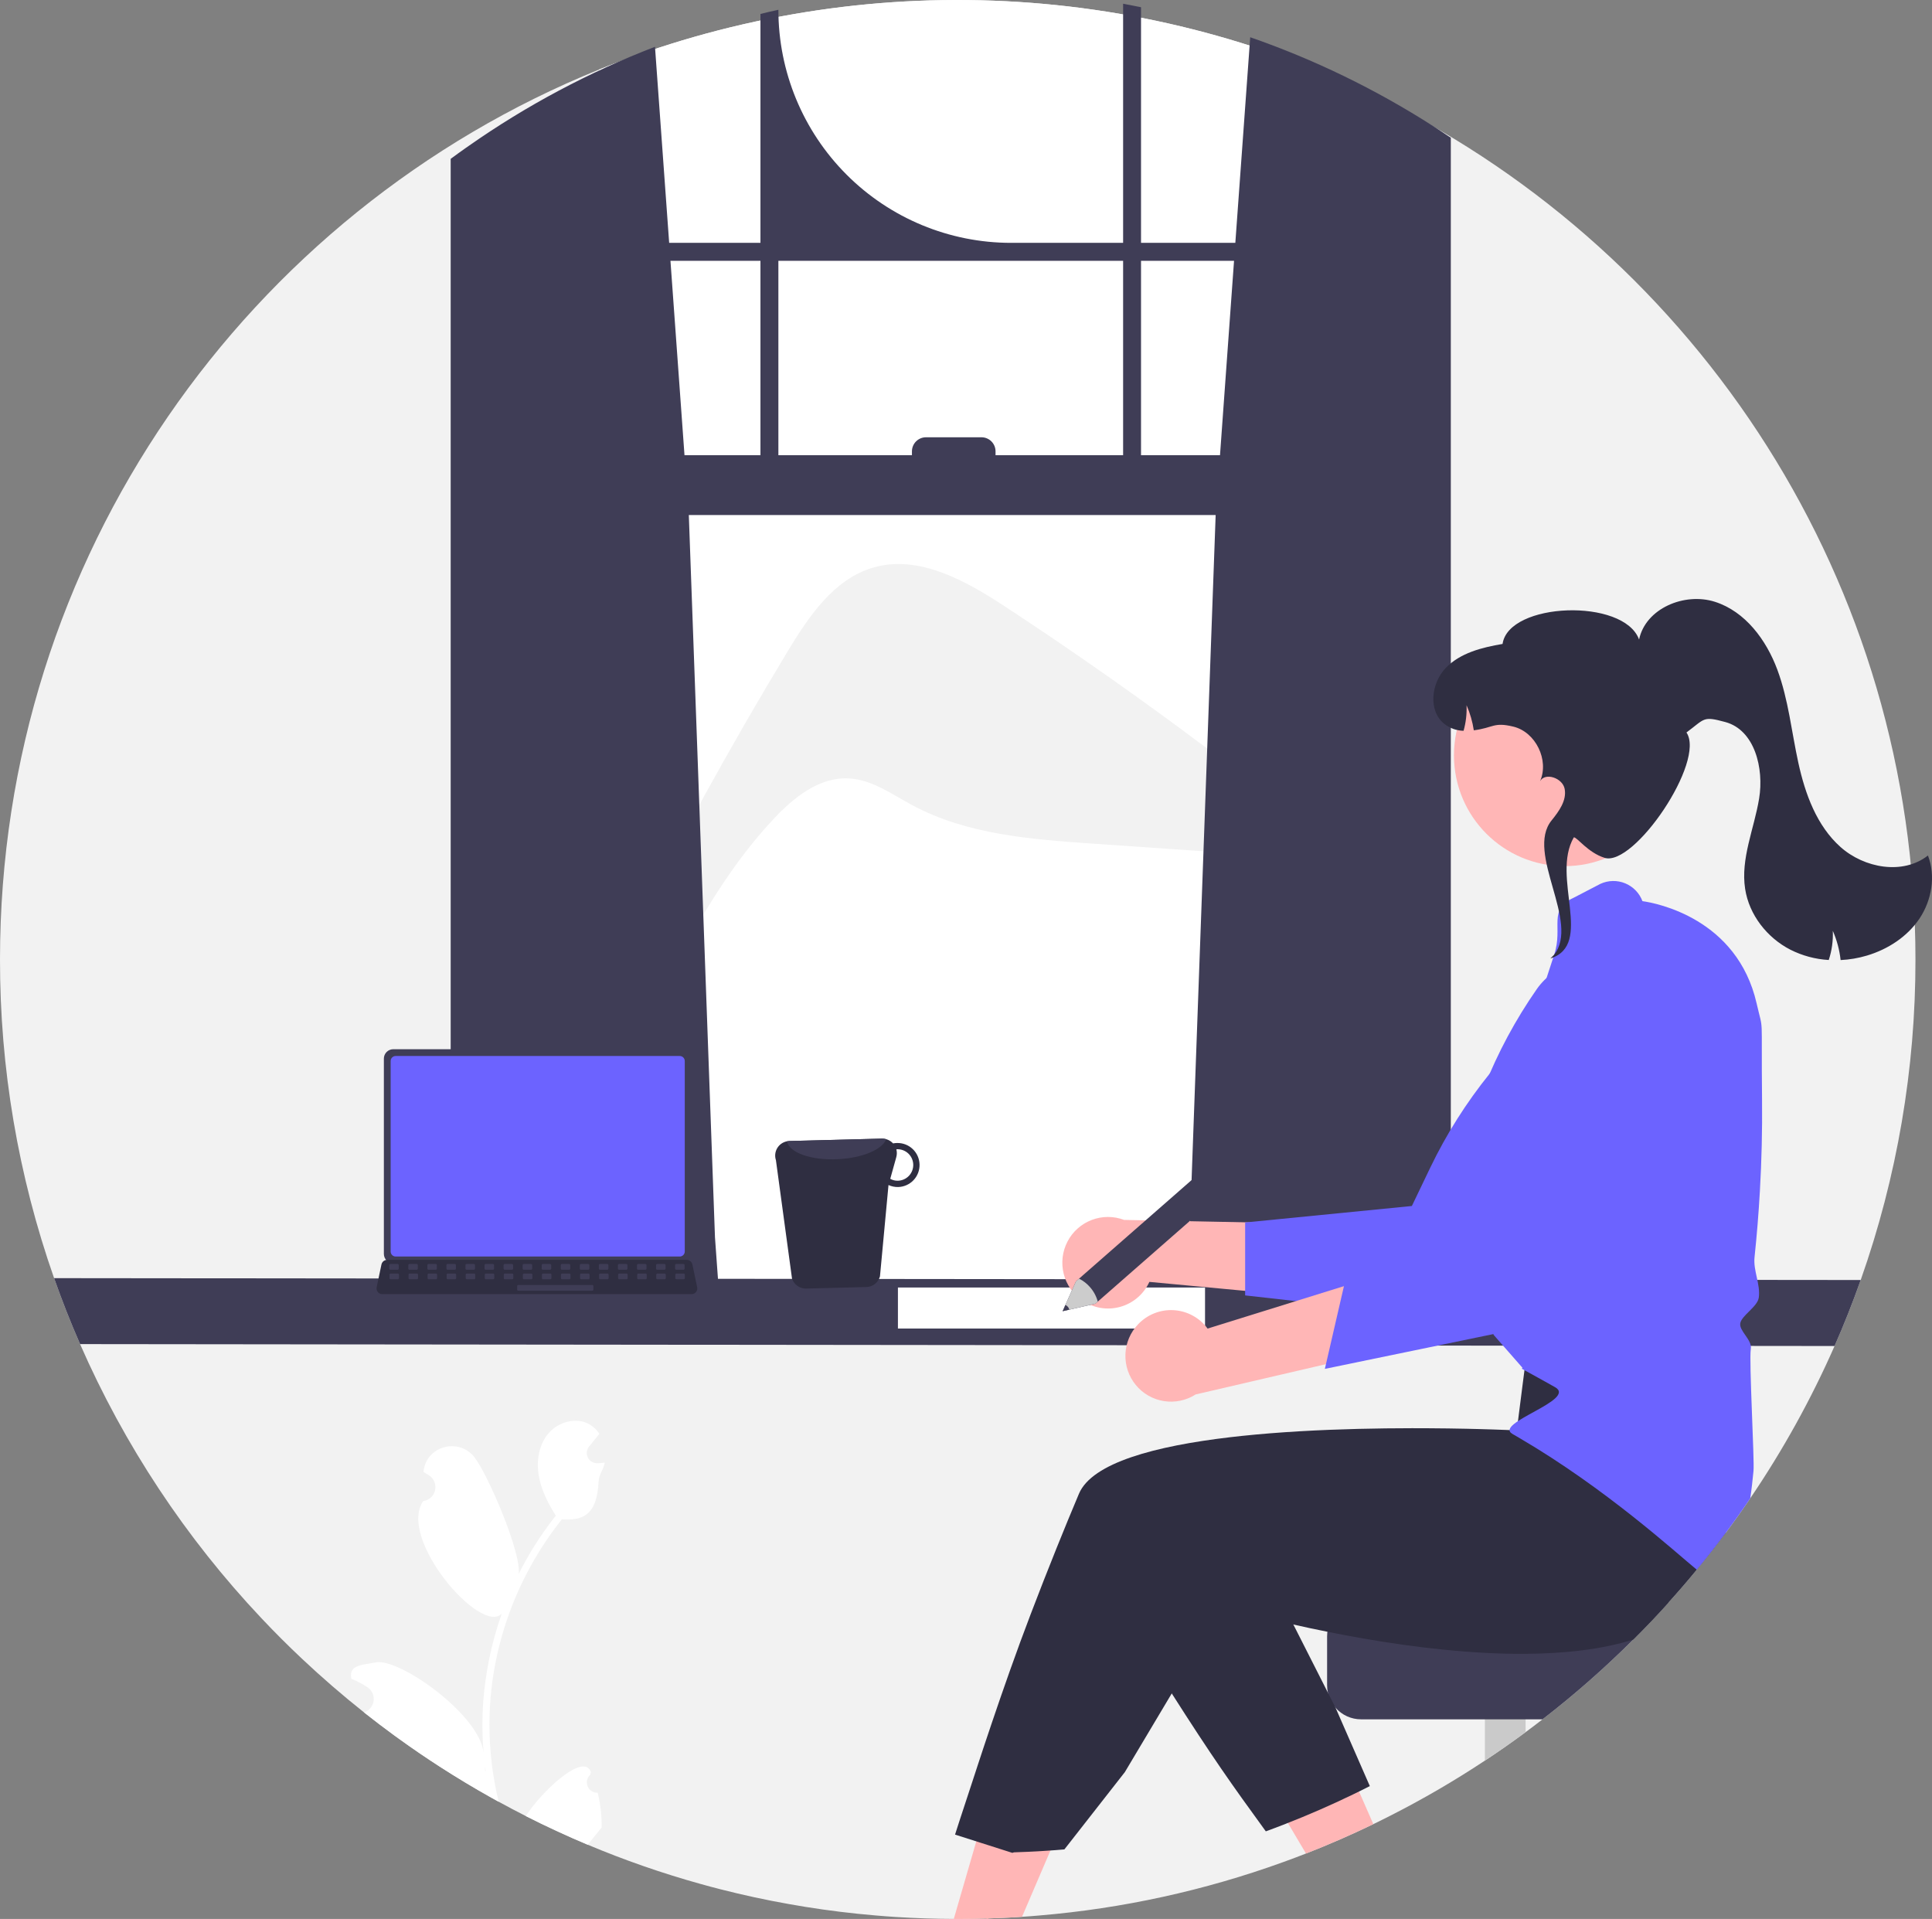 <svg width="293" height="291" viewBox="0 0 293 291" fill="none" xmlns="http://www.w3.org/2000/svg">
<rect x="0" y="0" width="293" height="291" fill="#808080" stroke="none"/>
<g clip-path="url(#clip0_135_130)">
<path d="M290.491 145.5C290.51 162.058 287.701 178.499 282.187 194.109C282.183 194.119 282.18 194.126 282.176 194.137C282.152 194.209 282.128 194.275 282.1 194.347V194.351C280.924 197.662 279.631 200.917 278.223 204.118C274.669 212.188 270.389 219.918 265.437 227.211C264.236 228.987 262.993 230.735 261.707 232.454C260.293 234.355 258.833 236.217 257.329 238.042C255.942 239.725 254.519 241.376 253.058 242.995C251.323 244.923 249.536 246.802 247.697 248.632C243.369 252.949 238.774 256.989 233.938 260.728C233.09 261.388 232.232 262.036 231.365 262.673C229.346 264.166 227.288 265.606 225.189 266.993C220.573 270.05 215.784 272.838 210.847 275.343C209.995 275.779 209.136 276.207 208.274 276.622C204.937 278.236 201.533 279.721 198.062 281.077C197.071 281.467 196.078 281.844 195.074 282.207C194.905 282.273 194.736 282.335 194.563 282.394C182.658 286.698 170.24 289.415 157.627 290.474C156.751 290.553 155.874 290.62 154.995 290.674C154.064 290.74 153.131 290.793 152.197 290.833C151.459 290.871 150.724 290.899 149.982 290.92C149.83 290.927 149.675 290.933 149.523 290.933C148.526 290.965 147.526 290.984 146.522 290.992C146.098 290.996 145.673 290.999 145.245 290.999C145.045 290.999 144.845 290.999 144.645 290.996C141.751 290.985 138.878 290.891 136.027 290.712C135.968 290.709 135.91 290.702 135.851 290.702C134.83 290.633 133.812 290.56 132.798 290.47C129.186 290.166 125.613 289.729 122.079 289.157C121.264 289.029 120.453 288.891 119.643 288.742C116.127 288.12 112.658 287.37 109.234 286.492C108.216 286.233 107.204 285.963 106.198 285.68C100.391 284.061 94.69 282.078 89.131 279.743C85.94 278.402 82.808 276.953 79.737 275.395C78.353 274.694 76.984 273.97 75.628 273.225C75.258 273.024 74.893 272.82 74.527 272.616C71.857 271.123 69.242 269.55 66.682 267.896C64.584 266.544 62.526 265.139 60.506 263.679C60.258 263.506 60.013 263.327 59.768 263.147C58.219 262.017 56.695 260.858 55.197 259.67C51.937 257.082 48.792 254.362 45.764 251.51C43.67 249.54 41.637 247.508 39.665 245.414C28.173 233.24 18.863 219.171 12.144 203.827C10.716 200.561 9.405 197.235 8.211 193.85C8.207 193.842 8.205 193.834 8.204 193.826C2.757 178.299 -0.018 161.957 8.36742e-05 145.5C8.36742e-05 84.41 37.584 32.114 90.853 10.548C109.836 2.895 130.217 -0.664 150.666 0.102C171.115 0.868 191.173 5.943 209.533 14.996C257.502 38.749 290.491 88.267 290.491 145.5Z" fill="#F2F2F2"/>
<path d="M209.533 14.996V198.861H90.853V10.548C109.836 2.895 130.217 -0.664 150.666 0.102C171.115 0.868 191.173 5.943 209.533 14.996Z" fill="white"/>
<path d="M119.412 98.843C122.632 93.508 126.447 87.813 132.421 86.071C139.34 84.054 146.448 88.061 152.476 92.015C170.506 103.841 187.869 116.656 204.486 130.402L204.467 130.609C191.531 129.715 178.594 128.822 165.657 127.928C156.311 127.282 146.643 126.548 138.383 122.118C135.249 120.438 132.193 118.192 128.641 118.036C124.229 117.842 120.381 120.929 117.357 124.154C99.471 143.234 94.295 172.411 74.229 189.174C86.882 157.914 101.991 127.709 119.412 98.843Z" fill="#F2F2F2"/>
<path d="M218.214 19.686C217.913 19.485 217.61 19.295 217.31 19.101C208.633 13.543 199.333 9.027 189.603 5.647L187.346 36.828H173.043V1.095C172.142 0.909 171.235 0.733 170.327 0.567V36.828H153.329C143.972 36.828 134.997 33.104 128.38 26.475C121.763 19.847 118.046 10.857 118.046 1.483C117.135 1.68 116.231 1.89 115.327 2.115V36.828H101.483L99.333 7.095C89.333 10.937 79.84 15.989 71.064 22.139C70.912 22.243 70.76 22.35 70.612 22.454C69.849 22.989 69.097 23.535 68.349 24.088V197.648H109.152L108.431 187.642L104.463 78.103H184.362L180.395 187.642L179.673 197.648H220.025V20.888C219.424 20.48 218.821 20.079 218.214 19.686ZM115.327 69.031H103.808L101.679 39.551H115.327V69.031ZM170.327 69.031H150.98V68.447C150.98 68.166 150.925 67.888 150.817 67.629C150.71 67.369 150.552 67.134 150.354 66.935C150.156 66.737 149.92 66.58 149.661 66.473C149.402 66.365 149.125 66.311 148.844 66.311H140.433C140.153 66.311 139.876 66.366 139.617 66.473C139.358 66.581 139.123 66.738 138.925 66.936C138.727 67.135 138.57 67.37 138.463 67.629C138.356 67.889 138.301 68.166 138.301 68.447V69.031H118.046V39.551H170.327V69.031ZM173.043 69.031V39.551H187.15L185.021 69.031H173.043Z" fill="#3F3D56"/>
<path d="M282.187 194.108C282.184 194.119 282.18 194.125 282.177 194.136C282.152 194.208 282.128 194.274 282.101 194.347V194.35C280.924 197.661 279.632 200.917 278.223 204.117L12.145 203.827C10.716 200.561 9.405 197.235 8.211 193.849C8.208 193.841 8.205 193.833 8.205 193.825L282.187 194.108Z" fill="#3F3D56"/>
<path d="M182.751 195.245H136.176V201.466H182.751V195.245Z" fill="white"/>
<path d="M74.523 256.166C74.689 254.704 74.918 253.251 75.21 251.808C76.806 243.981 80.233 236.644 85.208 230.401C88.054 230.56 90.549 230.124 90.787 224.602C90.832 223.62 91.559 222.766 91.718 221.799C91.449 221.837 91.17 221.858 90.901 221.875C90.814 221.878 90.725 221.885 90.642 221.889H90.611C90.312 221.903 90.016 221.83 89.757 221.679C89.499 221.528 89.29 221.305 89.155 221.037C89.021 220.77 88.966 220.469 88.999 220.171C89.031 219.873 89.149 219.591 89.338 219.359C89.455 219.217 89.572 219.072 89.69 218.927C89.866 218.702 90.048 218.484 90.228 218.263C90.249 218.239 90.266 218.218 90.287 218.194C90.49 217.942 90.694 217.69 90.901 217.437C90.527 216.856 90.024 216.368 89.431 216.013C87.378 214.807 84.546 215.644 83.062 217.503C81.575 219.362 81.292 221.975 81.81 224.297C82.251 226.288 83.214 228.113 84.294 229.848C84.183 229.99 84.066 230.128 83.956 230.273C81.921 232.895 80.147 235.71 78.66 238.678C79.081 235.384 73.937 223.496 71.946 220.976C69.555 217.952 64.656 219.272 64.236 223.109C64.232 223.143 64.225 223.181 64.222 223.219C64.518 223.385 64.808 223.561 65.091 223.751C65.447 223.989 65.722 224.329 65.881 224.727C66.04 225.124 66.076 225.56 65.984 225.978C65.891 226.396 65.675 226.777 65.363 227.069C65.051 227.362 64.658 227.554 64.236 227.619L64.191 227.626C60.237 233.283 72.916 248.009 76.093 244.705C75.294 246.954 74.657 249.257 74.185 251.597C73.762 253.661 73.467 255.749 73.302 257.849C73.101 260.494 73.114 263.151 73.34 265.794C73.334 265.763 73.329 265.732 73.326 265.701C72.619 259.943 60.52 251.383 56.987 252.094C54.952 252.506 52.947 252.412 53.258 254.469C53.261 254.503 53.268 254.534 53.271 254.569C53.82 254.791 54.354 255.048 54.869 255.34C55.165 255.506 55.455 255.685 55.738 255.872C56.071 256.095 56.334 256.407 56.497 256.774C56.66 257.14 56.717 257.545 56.66 257.942C56.603 258.339 56.436 258.712 56.177 259.017C55.918 259.323 55.578 259.549 55.197 259.67C56.697 260.856 58.221 262.014 59.768 263.147C60.013 263.327 60.258 263.506 60.506 263.679C62.524 265.138 64.583 266.543 66.681 267.896C69.241 269.547 71.856 271.121 74.527 272.616C74.893 272.82 75.258 273.024 75.627 273.225C74.699 269.399 74.229 265.477 74.227 261.54C74.226 259.744 74.325 257.95 74.523 256.166ZM76.411 243.817L76.418 243.807C76.417 243.813 76.415 243.819 76.411 243.824V243.817ZM73.661 268.67L73.554 268.431C73.557 268.255 73.557 268.082 73.554 267.902C73.554 267.854 73.544 267.806 73.544 267.757C73.585 268.065 73.62 268.372 73.664 268.68L73.661 268.67ZM89.507 269.14C89.545 268.981 89.576 268.87 89.614 268.711C89.6 268.677 89.586 268.642 89.572 268.611C88.424 265.87 82.358 271.397 79.736 275.395C82.807 276.95 85.938 278.4 89.131 279.743C89.345 279.473 89.565 279.207 89.783 278.938C89.803 278.913 89.821 278.893 89.838 278.868C90.307 278.288 90.78 277.714 91.246 277.134C91.249 277.02 91.249 276.905 91.249 276.795C91.244 275.13 91.041 273.472 90.642 271.856C90.321 271.871 90.004 271.787 89.733 271.615C89.462 271.443 89.25 271.192 89.126 270.895C89.002 270.599 88.972 270.272 89.04 269.958C89.109 269.644 89.271 269.358 89.507 269.14Z" fill="white"/>
<path d="M164.137 197.211C164.965 197.783 165.909 198.167 166.901 198.334C167.893 198.502 168.91 198.449 169.88 198.181C170.85 197.912 171.749 197.433 172.515 196.779C173.28 196.124 173.893 195.309 174.31 194.392L198.665 196.674L192.686 185.437L170.474 184.993C168.889 184.393 167.14 184.397 165.557 185.003C163.975 185.609 162.669 186.776 161.888 188.282C161.107 189.788 160.904 191.529 161.319 193.174C161.733 194.82 162.736 196.256 164.137 197.211Z" fill="#FFB6B6"/>
<path d="M188.833 196.442L222.536 200.227L222.652 200.078C222.874 199.793 244.927 171.515 248.632 164.783C250.912 160.739 251.742 156.035 250.985 151.453L250.96 151.341L250.872 151.267C249.075 149.758 246.819 148.908 244.476 148.857C242.132 148.805 239.841 149.556 237.98 150.984C229.032 157.926 221.817 166.857 216.905 177.071L214.117 182.884L188.833 185.382V196.442Z" fill="#6C63FF"/>
<path d="M161.489 275.531L154.996 290.675C154.065 290.741 153.132 290.794 152.198 290.834C151.46 290.872 150.725 290.9 149.983 290.921L149.731 291L149.524 290.934C148.527 290.965 147.527 290.985 146.523 290.993C146.098 290.997 145.674 291 145.246 291C145.046 291 144.846 291 144.646 290.997L145.077 289.517L145.584 287.765L147.599 280.825L150.508 270.806L154.834 272.666L161.489 275.531Z" fill="#FFB6B6"/>
<path d="M208.274 276.623C204.938 278.237 201.534 279.722 198.062 281.078L194.667 275.358L205.611 270.544L208.274 276.623Z" fill="#FFB6B6"/>
<path d="M231.365 250.626V262.674C229.347 264.167 227.289 265.607 225.19 266.994V250.626H231.365Z" fill="#CACACA"/>
<path d="M253.059 242.996C251.324 244.924 249.537 246.803 247.698 248.632C243.37 252.95 238.775 256.99 233.939 260.728H206.408C205.677 260.729 204.955 260.572 204.289 260.27C203.623 259.968 203.029 259.527 202.548 258.976L202.544 258.966C201.97 258.317 201.571 257.532 201.385 256.685L201.381 256.678C201.304 256.315 201.264 255.944 201.264 255.572V248.152C201.265 246.785 201.807 245.475 202.772 244.508C203.736 243.541 205.044 242.997 206.408 242.996H253.059Z" fill="#3F3D56"/>
<path d="M264.402 214.034L261.418 226.842C261.71 228.698 261.807 230.579 261.708 232.455C260.293 234.355 258.834 236.218 257.33 238.043C255.943 239.726 254.519 241.377 253.059 242.996C251.323 244.924 249.536 246.803 247.697 248.632C242.909 250.139 237.265 250.754 231.365 250.796C229.33 250.813 227.263 250.758 225.19 250.647C216.782 250.205 208.278 248.854 201.312 247.45C199.47 247.084 197.738 246.711 196.144 246.348C193.125 245.667 190.6 245.031 188.771 244.547C186.712 244.008 185.539 243.659 185.539 243.659L177.704 256.802L170.59 268.733L161.423 280.452C160.547 280.532 159.669 280.598 158.791 280.653C157.859 280.718 156.927 280.771 155.993 280.812C155.254 280.85 154.52 280.877 153.778 280.898L153.526 280.977L153.319 280.912L149.993 279.851L148.872 279.495L144.839 278.209C144.839 278.209 145.739 275.368 147.316 270.63C147.896 268.892 152.001 256.039 156.296 244.817C157.569 241.485 158.887 238.105 160.243 234.742C161.354 231.981 162.486 229.23 163.631 226.517C165.622 221.813 175.24 219.277 186.567 217.946C187.143 217.88 187.722 217.815 188.305 217.753C194.077 217.144 200.201 216.83 205.928 216.685C208.795 216.612 211.562 216.584 214.136 216.581C214.967 216.581 215.776 216.583 216.561 216.588H216.565C218.686 216.598 220.639 216.629 222.357 216.664C222.692 216.671 223.016 216.681 223.333 216.688H223.337C223.551 216.692 223.761 216.698 223.968 216.702C227.725 216.799 230.03 216.916 230.03 216.916L230.923 209.893L231.106 208.477L231.279 207.129V207.125L231.299 206.956L231.441 206.952L233.925 206.904L254.804 206.496L263.698 206.119L264.402 214.034Z" fill="#2F2E41"/>
<path d="M207.743 270.851C206.891 271.287 206.032 271.715 205.169 272.13C201.833 273.744 198.429 275.229 194.957 276.585C193.967 276.975 192.973 277.352 191.969 277.715C191.859 277.559 191.745 277.404 191.631 277.248C186.843 270.665 183.862 266.469 177.704 256.802C175.127 252.759 172.536 248.542 170.021 244.236L188.23 235.721L190.272 234.767L196.144 246.348L201.381 256.678L202.547 258.976L207.743 270.851Z" fill="#2F2E41"/>
<path d="M237.279 131.348C246.544 131.348 254.055 123.824 254.055 114.543C254.055 105.262 246.544 97.738 237.279 97.738C228.014 97.738 220.503 105.262 220.503 114.543C220.503 123.824 228.014 131.348 237.279 131.348Z" fill="#FFB6B6"/>
<path d="M267.225 166.779C267.087 152.9 267.494 156.919 266.397 152.139C263.45 139.29 251.22 136.947 249.088 136.656C248.861 136.051 248.512 135.498 248.063 135.034C247.613 134.569 247.073 134.202 246.476 133.955C245.879 133.708 245.238 133.587 244.592 133.6C243.946 133.612 243.31 133.757 242.723 134.026L238.641 136.147C234.684 137.961 237.085 140.582 235.719 144.719L234.284 149.109L222.523 181.675L224.903 194.065L224.907 194.072L226.511 202.418L231.268 207.847L231.179 206.98L231.072 207.146L231.069 207.149L230.793 207.561C231.176 207.771 231.555 207.979 231.928 208.186C232.894 208.718 233.836 209.24 234.753 209.752C234.974 209.876 235.191 209.997 235.409 210.122H235.412C235.55 210.198 235.688 210.274 235.823 210.35C239.266 212.278 226.522 215.79 229.354 217.438C229.747 217.666 230.137 217.894 230.52 218.119C243.561 225.76 253.966 235.278 257.33 238.043C258.834 236.218 260.294 234.355 261.708 232.455C262.992 230.737 264.235 228.989 265.438 227.212C265.648 225.822 265.79 224.433 265.928 223.071C266.093 221.433 265.231 206.258 265.52 204.588C265.648 203.849 265.158 203.147 264.686 202.47C264.247 201.837 263.833 201.243 263.92 200.683C264.009 200.106 264.644 199.477 265.262 198.865C265.934 198.195 266.631 197.504 266.731 196.774C267.007 194.742 265.872 192.703 266.086 190.657C266.438 187.329 266.708 183.99 266.897 180.641C267.163 176.017 267.272 171.397 267.225 166.779Z" fill="#6C63FF"/>
<path d="M172.603 200.818C173.296 200.087 174.14 199.516 175.077 199.147C176.013 198.778 177.019 198.619 178.023 198.682C179.028 198.744 180.006 199.026 180.89 199.509C181.774 199.991 182.541 200.661 183.138 201.473L206.499 194.204L202.963 206.436L181.322 211.463C179.894 212.377 178.182 212.735 176.508 212.469C174.835 212.203 173.317 211.332 172.243 210.02C171.168 208.707 170.611 207.046 170.678 205.35C170.744 203.654 171.429 202.042 172.603 200.818Z" fill="#FFB6B6"/>
<path d="M200.924 207.584L244.285 198.629L233.032 201.421C233.159 201.083 245.807 167.51 247.343 159.979C248.317 155.438 247.712 150.7 245.627 146.551L245.569 146.452L245.464 146.407C243.3 145.503 240.894 145.364 238.641 146.014C236.388 146.664 234.424 148.064 233.072 149.982C226.593 159.278 222.36 169.956 220.707 181.172L219.773 187.553L204.486 192.135L200.924 207.584Z" fill="#6C63FF"/>
<path d="M120.116 193.908C120.268 194.352 120.557 194.735 120.94 195.004C121.323 195.273 121.782 195.414 122.249 195.405L131.389 195.17C131.86 195.16 132.316 194.999 132.688 194.709C133.06 194.419 133.328 194.016 133.453 193.56L134.746 179.706C135.205 179.914 135.704 180.017 136.208 180.007C137.092 179.985 137.93 179.612 138.54 178.97C139.149 178.328 139.479 177.47 139.456 176.585C139.434 175.7 139.062 174.86 138.421 174.249C137.781 173.639 136.924 173.309 136.041 173.331C135.839 173.33 135.639 173.351 135.442 173.393C135.228 173.161 134.967 172.977 134.678 172.852C134.388 172.726 134.076 172.663 133.76 172.666L119.701 173.03C119.585 173.034 119.469 173.049 119.354 173.073C119.046 173.131 118.754 173.254 118.497 173.434C118.24 173.614 118.025 173.848 117.865 174.118C117.706 174.389 117.606 174.691 117.573 175.003C117.54 175.316 117.574 175.631 117.673 175.93L120.116 193.908ZM135.011 178.765L135.931 175.464C136.036 175.082 136.039 174.68 135.939 174.297C135.983 174.297 136.023 174.276 136.067 174.276C136.698 174.263 137.309 174.501 137.765 174.938C138.221 175.375 138.485 175.976 138.5 176.608C138.515 177.24 138.279 177.852 137.844 178.31C137.408 178.768 136.81 179.035 136.179 179.051C135.771 179.064 135.367 178.965 135.011 178.765Z" fill="#2F2E41"/>
<path d="M119.354 173.073C119.654 174.789 123.022 175.995 127.071 175.785C130.794 175.613 133.839 174.304 134.397 172.751C134.19 172.69 133.975 172.662 133.76 172.666L119.701 173.03C119.585 173.034 119.469 173.049 119.354 173.073Z" fill="#3F3D56"/>
<path d="M58.216 160.531V190.151C58.217 190.529 58.366 190.89 58.633 191.157C58.899 191.424 59.261 191.574 59.637 191.575H103.454C103.831 191.574 104.192 191.424 104.459 191.157C104.725 190.89 104.875 190.529 104.875 190.151V160.531C104.874 160.154 104.724 159.793 104.458 159.526C104.191 159.26 103.831 159.11 103.454 159.109H59.637C59.261 159.11 58.9 159.26 58.634 159.526C58.367 159.793 58.217 160.154 58.216 160.531Z" fill="#3F3D56"/>
<path d="M59.244 160.9V189.786C59.245 189.987 59.325 190.181 59.467 190.323C59.609 190.466 59.802 190.546 60.004 190.546H103.089C103.291 190.546 103.484 190.466 103.626 190.323C103.768 190.181 103.848 189.987 103.849 189.786V160.9C103.849 160.698 103.769 160.504 103.626 160.361C103.484 160.218 103.291 160.138 103.089 160.137H60.004C59.802 160.138 59.609 160.218 59.467 160.361C59.324 160.504 59.244 160.698 59.244 160.9Z" fill="#6C63FF"/>
<path d="M57.3 195.928C57.38 196.029 57.482 196.11 57.599 196.165C57.715 196.221 57.842 196.25 57.971 196.249H104.888C105.016 196.249 105.143 196.22 105.259 196.165C105.374 196.109 105.476 196.029 105.557 195.929C105.638 195.829 105.696 195.713 105.726 195.588C105.756 195.463 105.758 195.333 105.732 195.207L105.003 191.741C104.973 191.6 104.908 191.469 104.814 191.359C104.721 191.249 104.601 191.165 104.466 191.113C104.368 191.075 104.264 191.055 104.16 191.055H58.696C58.591 191.055 58.487 191.075 58.39 191.113C58.255 191.165 58.135 191.249 58.041 191.359C57.947 191.469 57.882 191.6 57.852 191.741L57.124 195.207C57.098 195.333 57.1 195.462 57.131 195.587C57.161 195.712 57.219 195.828 57.3 195.928Z" fill="#2F2E41"/>
<path d="M102.55 192.548H103.658C103.751 192.548 103.826 192.472 103.826 192.379V191.848C103.826 191.755 103.751 191.679 103.658 191.679H102.55C102.457 191.679 102.381 191.755 102.381 191.848V192.379C102.381 192.472 102.457 192.548 102.55 192.548Z" fill="#3F3D56"/>
<path d="M99.659 192.548H100.768C100.861 192.548 100.936 192.472 100.936 192.379V191.848C100.936 191.755 100.861 191.679 100.768 191.679H99.659C99.566 191.679 99.491 191.755 99.491 191.848V192.379C99.491 192.472 99.566 192.548 99.659 192.548Z" fill="#3F3D56"/>
<path d="M96.77 192.548H97.878C97.971 192.548 98.046 192.472 98.046 192.379V191.848C98.046 191.755 97.971 191.679 97.878 191.679H96.77C96.677 191.679 96.601 191.755 96.601 191.848V192.379C96.601 192.472 96.677 192.548 96.77 192.548Z" fill="#3F3D56"/>
<path d="M93.88 192.548H94.988C95.081 192.548 95.156 192.472 95.156 192.379V191.848C95.156 191.755 95.081 191.679 94.988 191.679H93.88C93.787 191.679 93.711 191.755 93.711 191.848V192.379C93.711 192.472 93.787 192.548 93.88 192.548Z" fill="#3F3D56"/>
<path d="M90.99 192.548H92.098C92.191 192.548 92.266 192.472 92.266 192.379V191.848C92.266 191.755 92.191 191.679 92.098 191.679H90.99C90.897 191.679 90.821 191.755 90.821 191.848V192.379C90.821 192.472 90.897 192.548 90.99 192.548Z" fill="#3F3D56"/>
<path d="M88.099 192.548H89.208C89.301 192.548 89.376 192.472 89.376 192.379V191.848C89.376 191.755 89.301 191.679 89.208 191.679H88.099C88.006 191.679 87.931 191.755 87.931 191.848V192.379C87.931 192.472 88.006 192.548 88.099 192.548Z" fill="#3F3D56"/>
<path d="M85.209 192.548H86.317C86.41 192.548 86.486 192.472 86.486 192.379V191.848C86.486 191.755 86.41 191.679 86.317 191.679H85.209C85.116 191.679 85.041 191.755 85.041 191.848V192.379C85.041 192.472 85.116 192.548 85.209 192.548Z" fill="#3F3D56"/>
<path d="M82.319 192.548H83.427C83.52 192.548 83.596 192.472 83.596 192.379V191.848C83.596 191.755 83.52 191.679 83.427 191.679H82.319C82.226 191.679 82.151 191.755 82.151 191.848V192.379C82.151 192.472 82.226 192.548 82.319 192.548Z" fill="#3F3D56"/>
<path d="M79.429 192.548H80.537C80.63 192.548 80.706 192.472 80.706 192.379V191.848C80.706 191.755 80.63 191.679 80.537 191.679H79.429C79.336 191.679 79.26 191.755 79.26 191.848V192.379C79.26 192.472 79.336 192.548 79.429 192.548Z" fill="#3F3D56"/>
<path d="M76.539 192.548H77.647C77.74 192.548 77.816 192.472 77.816 192.379V191.848C77.816 191.755 77.74 191.679 77.647 191.679H76.539C76.446 191.679 76.371 191.755 76.371 191.848V192.379C76.371 192.472 76.446 192.548 76.539 192.548Z" fill="#3F3D56"/>
<path d="M73.649 192.548H74.757C74.85 192.548 74.926 192.472 74.926 192.379V191.848C74.926 191.755 74.85 191.679 74.757 191.679H73.649C73.556 191.679 73.481 191.755 73.481 191.848V192.379C73.481 192.472 73.556 192.548 73.649 192.548Z" fill="#3F3D56"/>
<path d="M70.759 192.548H71.867C71.96 192.548 72.036 192.472 72.036 192.379V191.848C72.036 191.755 71.96 191.679 71.867 191.679H70.759C70.666 191.679 70.591 191.755 70.591 191.848V192.379C70.591 192.472 70.666 192.548 70.759 192.548Z" fill="#3F3D56"/>
<path d="M67.869 192.548H68.977C69.07 192.548 69.145 192.472 69.145 192.379V191.848C69.145 191.755 69.07 191.679 68.977 191.679H67.869C67.776 191.679 67.701 191.755 67.701 191.848V192.379C67.701 192.472 67.776 192.548 67.869 192.548Z" fill="#3F3D56"/>
<path d="M64.979 192.548H66.087C66.18 192.548 66.255 192.472 66.255 192.379V191.848C66.255 191.755 66.18 191.679 66.087 191.679H64.979C64.886 191.679 64.81 191.755 64.81 191.848V192.379C64.81 192.472 64.886 192.548 64.979 192.548Z" fill="#3F3D56"/>
<path d="M62.089 192.548H63.197C63.29 192.548 63.365 192.472 63.365 192.379V191.848C63.365 191.755 63.29 191.679 63.197 191.679H62.089C61.996 191.679 61.92 191.755 61.92 191.848V192.379C61.92 192.472 61.996 192.548 62.089 192.548Z" fill="#3F3D56"/>
<path d="M59.199 192.548H60.307C60.4 192.548 60.475 192.472 60.475 192.379V191.848C60.475 191.755 60.4 191.679 60.307 191.679H59.199C59.105 191.679 59.03 191.755 59.03 191.848V192.379C59.03 192.472 59.105 192.548 59.199 192.548Z" fill="#3F3D56"/>
<path d="M102.584 193.995H103.692C103.785 193.995 103.86 193.92 103.86 193.827V193.296C103.86 193.202 103.785 193.127 103.692 193.127H102.584C102.491 193.127 102.415 193.202 102.415 193.296V193.827C102.415 193.92 102.491 193.995 102.584 193.995Z" fill="#3F3D56"/>
<path d="M99.694 193.995H100.802C100.895 193.995 100.97 193.92 100.97 193.827V193.296C100.97 193.202 100.895 193.127 100.802 193.127H99.694C99.601 193.127 99.525 193.202 99.525 193.296V193.827C99.525 193.92 99.601 193.995 99.694 193.995Z" fill="#3F3D56"/>
<path d="M96.804 193.995H97.912C98.005 193.995 98.081 193.92 98.081 193.827V193.296C98.081 193.202 98.005 193.127 97.912 193.127H96.804C96.711 193.127 96.635 193.202 96.635 193.296V193.827C96.635 193.92 96.711 193.995 96.804 193.995Z" fill="#3F3D56"/>
<path d="M93.914 193.995H95.022C95.115 193.995 95.19 193.92 95.19 193.827V193.296C95.19 193.202 95.115 193.127 95.022 193.127H93.914C93.821 193.127 93.745 193.202 93.745 193.296V193.827C93.745 193.92 93.821 193.995 93.914 193.995Z" fill="#3F3D56"/>
<path d="M91.024 193.995H92.132C92.225 193.995 92.3 193.92 92.3 193.827V193.296C92.3 193.202 92.225 193.127 92.132 193.127H91.024C90.931 193.127 90.855 193.202 90.855 193.296V193.827C90.855 193.92 90.931 193.995 91.024 193.995Z" fill="#3F3D56"/>
<path d="M88.134 193.995H89.242C89.335 193.995 89.41 193.92 89.41 193.827V193.296C89.41 193.202 89.335 193.127 89.242 193.127H88.134C88.04 193.127 87.965 193.202 87.965 193.296V193.827C87.965 193.92 88.04 193.995 88.134 193.995Z" fill="#3F3D56"/>
<path d="M85.243 193.995H86.352C86.445 193.995 86.52 193.92 86.52 193.827V193.296C86.52 193.202 86.445 193.127 86.352 193.127H85.243C85.15 193.127 85.075 193.202 85.075 193.296V193.827C85.075 193.92 85.15 193.995 85.243 193.995Z" fill="#3F3D56"/>
<path d="M82.353 193.995H83.462C83.555 193.995 83.63 193.92 83.63 193.827V193.296C83.63 193.202 83.555 193.127 83.462 193.127H82.353C82.26 193.127 82.185 193.202 82.185 193.296V193.827C82.185 193.92 82.26 193.995 82.353 193.995Z" fill="#3F3D56"/>
<path d="M79.463 193.995H80.571C80.664 193.995 80.74 193.92 80.74 193.827V193.296C80.74 193.202 80.664 193.127 80.571 193.127H79.463C79.37 193.127 79.295 193.202 79.295 193.296V193.827C79.295 193.92 79.37 193.995 79.463 193.995Z" fill="#3F3D56"/>
<path d="M76.573 193.995H77.682C77.775 193.995 77.85 193.92 77.85 193.827V193.296C77.85 193.202 77.775 193.127 77.682 193.127H76.573C76.481 193.127 76.405 193.202 76.405 193.296V193.827C76.405 193.92 76.481 193.995 76.573 193.995Z" fill="#3F3D56"/>
<path d="M73.683 193.995H74.791C74.885 193.995 74.96 193.92 74.96 193.827V193.296C74.96 193.202 74.885 193.127 74.791 193.127H73.683C73.59 193.127 73.515 193.202 73.515 193.296V193.827C73.515 193.92 73.59 193.995 73.683 193.995Z" fill="#3F3D56"/>
<path d="M70.793 193.995H71.901C71.994 193.995 72.07 193.92 72.07 193.827V193.296C72.07 193.202 71.994 193.127 71.901 193.127H70.793C70.7 193.127 70.625 193.202 70.625 193.296V193.827C70.625 193.92 70.7 193.995 70.793 193.995Z" fill="#3F3D56"/>
<path d="M67.903 193.995H69.011C69.104 193.995 69.18 193.92 69.18 193.827V193.296C69.18 193.202 69.104 193.127 69.011 193.127H67.903C67.81 193.127 67.735 193.202 67.735 193.296V193.827C67.735 193.92 67.81 193.995 67.903 193.995Z" fill="#3F3D56"/>
<path d="M65.013 193.995H66.121C66.214 193.995 66.29 193.92 66.29 193.827V193.296C66.29 193.202 66.214 193.127 66.121 193.127H65.013C64.92 193.127 64.844 193.202 64.844 193.296V193.827C64.844 193.92 64.92 193.995 65.013 193.995Z" fill="#3F3D56"/>
<path d="M62.123 193.995H63.231C63.324 193.995 63.399 193.92 63.399 193.827V193.296C63.399 193.202 63.324 193.127 63.231 193.127H62.123C62.03 193.127 61.954 193.202 61.954 193.296V193.827C61.954 193.92 62.03 193.995 62.123 193.995Z" fill="#3F3D56"/>
<path d="M59.233 193.995H60.341C60.434 193.995 60.509 193.92 60.509 193.827V193.296C60.509 193.202 60.434 193.127 60.341 193.127H59.233C59.14 193.127 59.064 193.202 59.064 193.296V193.827C59.064 193.92 59.14 193.995 59.233 193.995Z" fill="#3F3D56"/>
<path d="M78.596 195.732H89.82C89.913 195.732 89.988 195.657 89.988 195.564V195.033C89.988 194.939 89.913 194.864 89.82 194.864H78.596C78.503 194.864 78.428 194.939 78.428 195.033V195.564C78.428 195.657 78.503 195.732 78.596 195.732Z" fill="#3F3D56"/>
<path d="M163.171 194.317L182.781 177.143C183.713 176.326 181.935 178.759 182.751 179.693C183.566 180.627 186.665 179.708 185.733 180.525L166.123 197.699L161.157 198.835L163.171 194.317Z" fill="#3F3D56"/>
<path d="M163.171 194.317L163.647 193.901C164.281 194.219 164.847 194.659 165.313 195.196C165.865 195.826 166.265 196.574 166.484 197.383L166.123 197.699L162.165 198.604L161.157 198.835L161.578 197.889L163.171 194.317Z" fill="#CCCCCC"/>
<path d="M161.578 197.889C161.725 197.954 161.854 198.052 161.956 198.176C162.058 198.301 162.13 198.447 162.165 198.604L161.157 198.835L161.578 197.889Z" fill="#3F3D56"/>
<path d="M291.119 139.272C289.27 142.044 286.309 143.962 283.122 144.912C281.827 145.298 280.49 145.526 279.14 145.589C278.974 144.061 278.575 142.567 277.957 141.159C278.02 142.657 277.812 144.155 277.343 145.579C275.316 145.464 273.335 144.932 271.523 144.017C267.986 142.203 265.264 138.733 264.661 134.796C263.95 130.2 266.03 125.686 266.782 121.096C267.538 116.507 266.12 110.694 261.635 109.488C258.22 108.568 258.602 108.966 255.763 111.077C258.717 115.452 247.808 131.484 243.343 130.086C240.819 129.295 239.203 126.975 238.682 126.975C235.173 133.03 241.78 143.232 235.122 145.351L235.67 144.801C239.69 139.849 231.289 129.367 235.308 124.414C236.429 123.028 237.623 121.387 237.292 119.635C236.978 117.969 234.339 117.087 233.566 118.456C234.956 115.266 232.903 111.008 229.505 110.189C226.486 109.46 226.542 110.358 223.512 110.749C223.314 109.438 222.944 108.158 222.412 106.944C222.467 108.252 222.315 109.561 221.96 110.822C220.89 110.801 219.857 110.426 219.021 109.757C216.55 107.763 217.051 103.574 219.255 101.29C221.463 99.005 224.744 98.183 227.873 97.651C228.783 91.305 246.26 90.643 248.577 96.984C249.563 92.249 255.48 89.792 260.079 91.26C264.678 92.729 267.869 97.032 269.549 101.566C271.229 106.097 271.699 110.974 272.734 115.695C273.769 120.416 275.518 125.223 279.12 128.441C282.721 131.655 288.59 132.719 292.385 129.733C293.582 132.844 292.965 136.497 291.119 139.272Z" fill="#2F2E41"/>
</g>
<defs>
<clipPath id="clip0_135_130">
<rect width="293" height="291" fill="white"/>
</clipPath>
</defs>
</svg>
